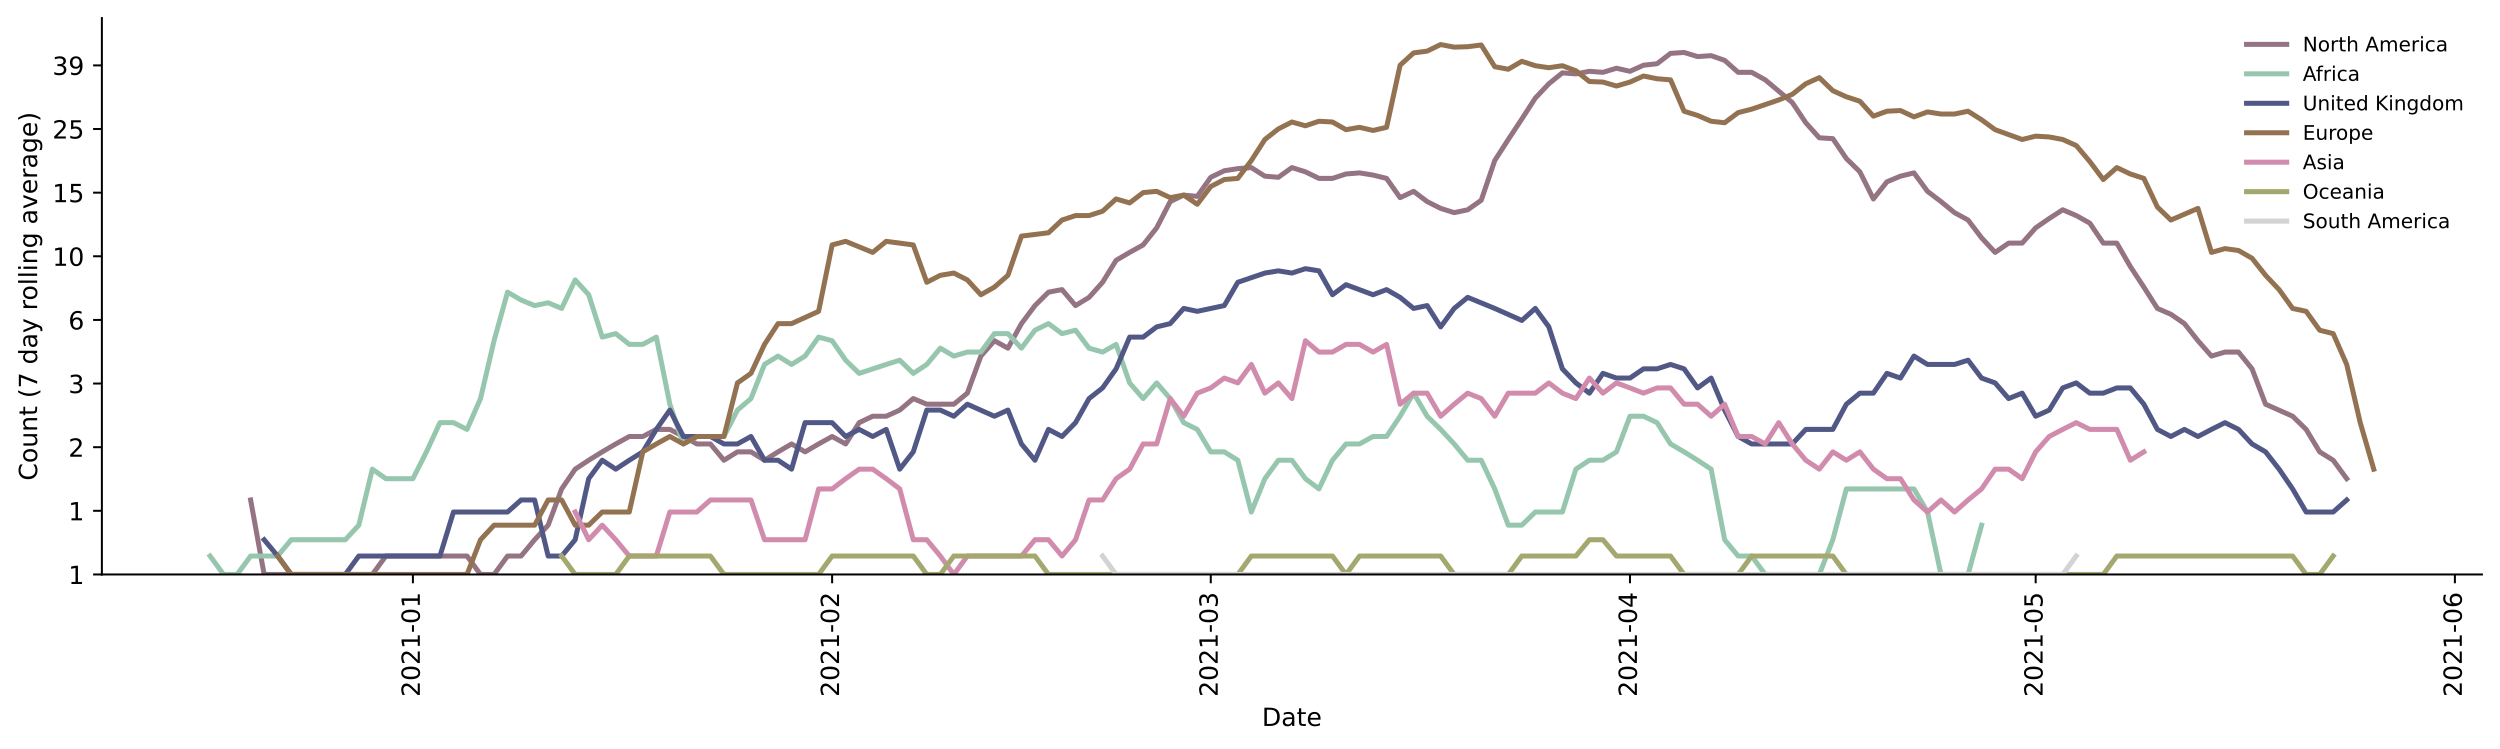 <?xml version="1.0" encoding="utf-8" standalone="no"?>
<!DOCTYPE svg PUBLIC "-//W3C//DTD SVG 1.1//EN"
  "http://www.w3.org/Graphics/SVG/1.1/DTD/svg11.dtd">
<!-- Created with matplotlib (https://matplotlib.org/) -->
<svg height="298.621pt" version="1.1" viewBox="0 0 996.403 298.621" width="996.403pt" xmlns="http://www.w3.org/2000/svg" xmlns:xlink="http://www.w3.org/1999/xlink">
 <defs>
  <style type="text/css">*{stroke-linecap:butt;stroke-linejoin:round;}</style>
 </defs>
 <g id="figure_1">
  <g id="patch_1">
   <path d="M 0 298.621 
L 996.403 298.621 
L 996.403 0 
L 0 0 
z
" style="fill:#ffffff;"/>
  </g>
  <g id="axes_1">
   <g id="patch_2">
    <path d="M 40.603 228.96 
L 989.203 228.96 
L 989.203 7.2 
L 40.603 7.2 
z
" style="fill:#ffffff;"/>
   </g>
   <g id="matplotlib.axis_1">
    <g id="xtick_1">
     <g id="line2d_1">
      <defs>
       <path d="M 0 0 
L 0 3.5 
" id="m0d26e6d332" style="stroke:#000000;stroke-width:0.8;"/>
      </defs>
      <g>
       <use style="stroke:#000000;stroke-width:0.8;" x="164.568" xlink:href="#m0d26e6d332" y="228.96"/>
      </g>
     </g>
     <g id="text_1">
      <!-- 2021-01 -->
      <g transform="translate(167.327 277.743)rotate(-90)scale(0.1 -0.1)">
       <defs>
        <path d="M 19.188 8.297 
L 53.609 8.297 
L 53.609 0 
L 7.328 0 
L 7.328 8.297 
Q 12.938 14.109 22.625 23.891 
Q 32.328 33.688 34.812 36.531 
Q 39.547 41.844 41.422 45.531 
Q 43.312 49.219 43.312 52.781 
Q 43.312 58.594 39.234 62.25 
Q 35.156 65.922 28.609 65.922 
Q 23.969 65.922 18.812 64.312 
Q 13.672 62.703 7.812 59.422 
L 7.812 69.391 
Q 13.766 71.781 18.938 73 
Q 24.125 74.219 28.422 74.219 
Q 39.75 74.219 46.484 68.547 
Q 53.219 62.891 53.219 53.422 
Q 53.219 48.922 51.531 44.891 
Q 49.859 40.875 45.406 35.406 
Q 44.188 33.984 37.641 27.219 
Q 31.109 20.453 19.188 8.297 
z
" id="DejaVuSans-50"/>
        <path d="M 31.781 66.406 
Q 24.172 66.406 20.328 58.906 
Q 16.5 51.422 16.5 36.375 
Q 16.5 21.391 20.328 13.891 
Q 24.172 6.391 31.781 6.391 
Q 39.453 6.391 43.281 13.891 
Q 47.125 21.391 47.125 36.375 
Q 47.125 51.422 43.281 58.906 
Q 39.453 66.406 31.781 66.406 
z
M 31.781 74.219 
Q 44.047 74.219 50.516 64.516 
Q 56.984 54.828 56.984 36.375 
Q 56.984 17.969 50.516 8.266 
Q 44.047 -1.422 31.781 -1.422 
Q 19.531 -1.422 13.062 8.266 
Q 6.594 17.969 6.594 36.375 
Q 6.594 54.828 13.062 64.516 
Q 19.531 74.219 31.781 74.219 
z
" id="DejaVuSans-48"/>
        <path d="M 12.406 8.297 
L 28.516 8.297 
L 28.516 63.922 
L 10.984 60.406 
L 10.984 69.391 
L 28.422 72.906 
L 38.281 72.906 
L 38.281 8.297 
L 54.391 8.297 
L 54.391 0 
L 12.406 0 
z
" id="DejaVuSans-49"/>
        <path d="M 4.891 31.391 
L 31.203 31.391 
L 31.203 23.391 
L 4.891 23.391 
z
" id="DejaVuSans-45"/>
       </defs>
       <use xlink:href="#DejaVuSans-50"/>
       <use x="63.623" xlink:href="#DejaVuSans-48"/>
       <use x="127.246" xlink:href="#DejaVuSans-50"/>
       <use x="190.869" xlink:href="#DejaVuSans-49"/>
       <use x="254.492" xlink:href="#DejaVuSans-45"/>
       <use x="290.576" xlink:href="#DejaVuSans-48"/>
       <use x="354.199" xlink:href="#DejaVuSans-49"/>
      </g>
     </g>
    </g>
    <g id="xtick_2">
     <g id="line2d_2">
      <g>
       <use style="stroke:#000000;stroke-width:0.8;" x="331.651" xlink:href="#m0d26e6d332" y="228.96"/>
      </g>
     </g>
     <g id="text_2">
      <!-- 2021-02 -->
      <g transform="translate(334.41 277.743)rotate(-90)scale(0.1 -0.1)">
       <use xlink:href="#DejaVuSans-50"/>
       <use x="63.623" xlink:href="#DejaVuSans-48"/>
       <use x="127.246" xlink:href="#DejaVuSans-50"/>
       <use x="190.869" xlink:href="#DejaVuSans-49"/>
       <use x="254.492" xlink:href="#DejaVuSans-45"/>
       <use x="290.576" xlink:href="#DejaVuSans-48"/>
       <use x="354.199" xlink:href="#DejaVuSans-50"/>
      </g>
     </g>
    </g>
    <g id="xtick_3">
     <g id="line2d_3">
      <g>
       <use style="stroke:#000000;stroke-width:0.8;" x="482.564" xlink:href="#m0d26e6d332" y="228.96"/>
      </g>
     </g>
     <g id="text_3">
      <!-- 2021-03 -->
      <g transform="translate(485.324 277.743)rotate(-90)scale(0.1 -0.1)">
       <defs>
        <path d="M 40.578 39.312 
Q 47.656 37.797 51.625 33 
Q 55.609 28.219 55.609 21.188 
Q 55.609 10.406 48.188 4.484 
Q 40.766 -1.422 27.094 -1.422 
Q 22.516 -1.422 17.656 -0.516 
Q 12.797 0.391 7.625 2.203 
L 7.625 11.719 
Q 11.719 9.328 16.594 8.109 
Q 21.484 6.891 26.812 6.891 
Q 36.078 6.891 40.938 10.547 
Q 45.797 14.203 45.797 21.188 
Q 45.797 27.641 41.281 31.266 
Q 36.766 34.906 28.719 34.906 
L 20.219 34.906 
L 20.219 43.016 
L 29.109 43.016 
Q 36.375 43.016 40.234 45.922 
Q 44.094 48.828 44.094 54.297 
Q 44.094 59.906 40.109 62.906 
Q 36.141 65.922 28.719 65.922 
Q 24.656 65.922 20.016 65.031 
Q 15.375 64.156 9.812 62.312 
L 9.812 71.094 
Q 15.438 72.656 20.344 73.438 
Q 25.25 74.219 29.594 74.219 
Q 40.828 74.219 47.359 69.109 
Q 53.906 64.016 53.906 55.328 
Q 53.906 49.266 50.438 45.094 
Q 46.969 40.922 40.578 39.312 
z
" id="DejaVuSans-51"/>
       </defs>
       <use xlink:href="#DejaVuSans-50"/>
       <use x="63.623" xlink:href="#DejaVuSans-48"/>
       <use x="127.246" xlink:href="#DejaVuSans-50"/>
       <use x="190.869" xlink:href="#DejaVuSans-49"/>
       <use x="254.492" xlink:href="#DejaVuSans-45"/>
       <use x="290.576" xlink:href="#DejaVuSans-48"/>
       <use x="354.199" xlink:href="#DejaVuSans-51"/>
      </g>
     </g>
    </g>
    <g id="xtick_4">
     <g id="line2d_4">
      <g>
       <use style="stroke:#000000;stroke-width:0.8;" x="649.647" xlink:href="#m0d26e6d332" y="228.96"/>
      </g>
     </g>
     <g id="text_4">
      <!-- 2021-04 -->
      <g transform="translate(652.407 277.743)rotate(-90)scale(0.1 -0.1)">
       <defs>
        <path d="M 37.797 64.312 
L 12.891 25.391 
L 37.797 25.391 
z
M 35.203 72.906 
L 47.609 72.906 
L 47.609 25.391 
L 58.016 25.391 
L 58.016 17.188 
L 47.609 17.188 
L 47.609 0 
L 37.797 0 
L 37.797 17.188 
L 4.891 17.188 
L 4.891 26.703 
z
" id="DejaVuSans-52"/>
       </defs>
       <use xlink:href="#DejaVuSans-50"/>
       <use x="63.623" xlink:href="#DejaVuSans-48"/>
       <use x="127.246" xlink:href="#DejaVuSans-50"/>
       <use x="190.869" xlink:href="#DejaVuSans-49"/>
       <use x="254.492" xlink:href="#DejaVuSans-45"/>
       <use x="290.576" xlink:href="#DejaVuSans-48"/>
       <use x="354.199" xlink:href="#DejaVuSans-52"/>
      </g>
     </g>
    </g>
    <g id="xtick_5">
     <g id="line2d_5">
      <g>
       <use style="stroke:#000000;stroke-width:0.8;" x="811.341" xlink:href="#m0d26e6d332" y="228.96"/>
      </g>
     </g>
     <g id="text_5">
      <!-- 2021-05 -->
      <g transform="translate(814.1 277.743)rotate(-90)scale(0.1 -0.1)">
       <defs>
        <path d="M 10.797 72.906 
L 49.516 72.906 
L 49.516 64.594 
L 19.828 64.594 
L 19.828 46.734 
Q 21.969 47.469 24.109 47.828 
Q 26.266 48.188 28.422 48.188 
Q 40.625 48.188 47.75 41.5 
Q 54.891 34.812 54.891 23.391 
Q 54.891 11.625 47.562 5.094 
Q 40.234 -1.422 26.906 -1.422 
Q 22.312 -1.422 17.547 -0.641 
Q 12.797 0.141 7.719 1.703 
L 7.719 11.625 
Q 12.109 9.234 16.797 8.062 
Q 21.484 6.891 26.703 6.891 
Q 35.156 6.891 40.078 11.328 
Q 45.016 15.766 45.016 23.391 
Q 45.016 31 40.078 35.438 
Q 35.156 39.891 26.703 39.891 
Q 22.75 39.891 18.812 39.016 
Q 14.891 38.141 10.797 36.281 
z
" id="DejaVuSans-53"/>
       </defs>
       <use xlink:href="#DejaVuSans-50"/>
       <use x="63.623" xlink:href="#DejaVuSans-48"/>
       <use x="127.246" xlink:href="#DejaVuSans-50"/>
       <use x="190.869" xlink:href="#DejaVuSans-49"/>
       <use x="254.492" xlink:href="#DejaVuSans-45"/>
       <use x="290.576" xlink:href="#DejaVuSans-48"/>
       <use x="354.199" xlink:href="#DejaVuSans-53"/>
      </g>
     </g>
    </g>
    <g id="xtick_6">
     <g id="line2d_6">
      <g>
       <use style="stroke:#000000;stroke-width:0.8;" x="978.424" xlink:href="#m0d26e6d332" y="228.96"/>
      </g>
     </g>
     <g id="text_6">
      <!-- 2021-06 -->
      <g transform="translate(981.183 277.743)rotate(-90)scale(0.1 -0.1)">
       <defs>
        <path d="M 33.016 40.375 
Q 26.375 40.375 22.484 35.828 
Q 18.609 31.297 18.609 23.391 
Q 18.609 15.531 22.484 10.953 
Q 26.375 6.391 33.016 6.391 
Q 39.656 6.391 43.531 10.953 
Q 47.406 15.531 47.406 23.391 
Q 47.406 31.297 43.531 35.828 
Q 39.656 40.375 33.016 40.375 
z
M 52.594 71.297 
L 52.594 62.312 
Q 48.875 64.062 45.094 64.984 
Q 41.312 65.922 37.594 65.922 
Q 27.828 65.922 22.672 59.328 
Q 17.531 52.734 16.797 39.406 
Q 19.672 43.656 24.016 45.922 
Q 28.375 48.188 33.594 48.188 
Q 44.578 48.188 50.953 41.516 
Q 57.328 34.859 57.328 23.391 
Q 57.328 12.156 50.688 5.359 
Q 44.047 -1.422 33.016 -1.422 
Q 20.359 -1.422 13.672 8.266 
Q 6.984 17.969 6.984 36.375 
Q 6.984 53.656 15.188 63.938 
Q 23.391 74.219 37.203 74.219 
Q 40.922 74.219 44.703 73.484 
Q 48.484 72.75 52.594 71.297 
z
" id="DejaVuSans-54"/>
       </defs>
       <use xlink:href="#DejaVuSans-50"/>
       <use x="63.623" xlink:href="#DejaVuSans-48"/>
       <use x="127.246" xlink:href="#DejaVuSans-50"/>
       <use x="190.869" xlink:href="#DejaVuSans-49"/>
       <use x="254.492" xlink:href="#DejaVuSans-45"/>
       <use x="290.576" xlink:href="#DejaVuSans-48"/>
       <use x="354.199" xlink:href="#DejaVuSans-54"/>
      </g>
     </g>
    </g>
    <g id="text_7">
     <!-- Date -->
     <g transform="translate(502.952 289.341)scale(0.1 -0.1)">
      <defs>
       <path d="M 19.672 64.797 
L 19.672 8.109 
L 31.594 8.109 
Q 46.688 8.109 53.688 14.938 
Q 60.688 21.781 60.688 36.531 
Q 60.688 51.172 53.688 57.984 
Q 46.688 64.797 31.594 64.797 
z
M 9.812 72.906 
L 30.078 72.906 
Q 51.266 72.906 61.172 64.094 
Q 71.094 55.281 71.094 36.531 
Q 71.094 17.672 61.125 8.828 
Q 51.172 0 30.078 0 
L 9.812 0 
z
" id="DejaVuSans-68"/>
       <path d="M 34.281 27.484 
Q 23.391 27.484 19.188 25 
Q 14.984 22.516 14.984 16.5 
Q 14.984 11.719 18.141 8.906 
Q 21.297 6.109 26.703 6.109 
Q 34.188 6.109 38.703 11.406 
Q 43.219 16.703 43.219 25.484 
L 43.219 27.484 
z
M 52.203 31.203 
L 52.203 0 
L 43.219 0 
L 43.219 8.297 
Q 40.141 3.328 35.547 0.953 
Q 30.953 -1.422 24.312 -1.422 
Q 15.922 -1.422 10.953 3.297 
Q 6 8.016 6 15.922 
Q 6 25.141 12.172 29.828 
Q 18.359 34.516 30.609 34.516 
L 43.219 34.516 
L 43.219 35.406 
Q 43.219 41.609 39.141 45 
Q 35.062 48.391 27.688 48.391 
Q 23 48.391 18.547 47.266 
Q 14.109 46.141 10.016 43.891 
L 10.016 52.203 
Q 14.938 54.109 19.578 55.047 
Q 24.219 56 28.609 56 
Q 40.484 56 46.344 49.844 
Q 52.203 43.703 52.203 31.203 
z
" id="DejaVuSans-97"/>
       <path d="M 18.312 70.219 
L 18.312 54.688 
L 36.812 54.688 
L 36.812 47.703 
L 18.312 47.703 
L 18.312 18.016 
Q 18.312 11.328 20.141 9.422 
Q 21.969 7.516 27.594 7.516 
L 36.812 7.516 
L 36.812 0 
L 27.594 0 
Q 17.188 0 13.234 3.875 
Q 9.281 7.766 9.281 18.016 
L 9.281 47.703 
L 2.688 47.703 
L 2.688 54.688 
L 9.281 54.688 
L 9.281 70.219 
z
" id="DejaVuSans-116"/>
       <path d="M 56.203 29.594 
L 56.203 25.203 
L 14.891 25.203 
Q 15.484 15.922 20.484 11.062 
Q 25.484 6.203 34.422 6.203 
Q 39.594 6.203 44.453 7.469 
Q 49.312 8.734 54.109 11.281 
L 54.109 2.781 
Q 49.266 0.734 44.188 -0.344 
Q 39.109 -1.422 33.891 -1.422 
Q 20.797 -1.422 13.156 6.188 
Q 5.516 13.812 5.516 26.812 
Q 5.516 40.234 12.766 48.109 
Q 20.016 56 32.328 56 
Q 43.359 56 49.781 48.891 
Q 56.203 41.797 56.203 29.594 
z
M 47.219 32.234 
Q 47.125 39.594 43.094 43.984 
Q 39.062 48.391 32.422 48.391 
Q 24.906 48.391 20.391 44.141 
Q 15.875 39.891 15.188 32.172 
z
" id="DejaVuSans-101"/>
      </defs>
      <use xlink:href="#DejaVuSans-68"/>
      <use x="77.002" xlink:href="#DejaVuSans-97"/>
      <use x="138.281" xlink:href="#DejaVuSans-116"/>
      <use x="177.49" xlink:href="#DejaVuSans-101"/>
     </g>
    </g>
   </g>
   <g id="matplotlib.axis_2">
    <g id="ytick_1">
     <g id="line2d_7">
      <defs>
       <path d="M 0 0 
L -3.5 0 
" id="m38dface75f" style="stroke:#000000;stroke-width:0.8;"/>
      </defs>
      <g>
       <use style="stroke:#000000;stroke-width:0.8;" x="40.603" xlink:href="#m38dface75f" y="228.96"/>
      </g>
     </g>
     <g id="text_8">
      <!-- 1 -->
      <g transform="translate(27.241 232.759)scale(0.1 -0.1)">
       <use xlink:href="#DejaVuSans-49"/>
      </g>
     </g>
    </g>
    <g id="ytick_2">
     <g id="line2d_8">
      <g>
       <use style="stroke:#000000;stroke-width:0.8;" x="40.603" xlink:href="#m38dface75f" y="203.597"/>
      </g>
     </g>
     <g id="text_9">
      <!-- 1 -->
      <g transform="translate(27.241 207.397)scale(0.1 -0.1)">
       <use xlink:href="#DejaVuSans-49"/>
      </g>
     </g>
    </g>
    <g id="ytick_3">
     <g id="line2d_9">
      <g>
       <use style="stroke:#000000;stroke-width:0.8;" x="40.603" xlink:href="#m38dface75f" y="178.235"/>
      </g>
     </g>
     <g id="text_10">
      <!-- 2 -->
      <g transform="translate(27.241 182.034)scale(0.1 -0.1)">
       <use xlink:href="#DejaVuSans-50"/>
      </g>
     </g>
    </g>
    <g id="ytick_4">
     <g id="line2d_10">
      <g>
       <use style="stroke:#000000;stroke-width:0.8;" x="40.603" xlink:href="#m38dface75f" y="152.872"/>
      </g>
     </g>
     <g id="text_11">
      <!-- 3 -->
      <g transform="translate(27.241 156.672)scale(0.1 -0.1)">
       <use xlink:href="#DejaVuSans-51"/>
      </g>
     </g>
    </g>
    <g id="ytick_5">
     <g id="line2d_11">
      <g>
       <use style="stroke:#000000;stroke-width:0.8;" x="40.603" xlink:href="#m38dface75f" y="127.51"/>
      </g>
     </g>
     <g id="text_12">
      <!-- 6 -->
      <g transform="translate(27.241 131.309)scale(0.1 -0.1)">
       <use xlink:href="#DejaVuSans-54"/>
      </g>
     </g>
    </g>
    <g id="ytick_6">
     <g id="line2d_12">
      <g>
       <use style="stroke:#000000;stroke-width:0.8;" x="40.603" xlink:href="#m38dface75f" y="102.147"/>
      </g>
     </g>
     <g id="text_13">
      <!-- 10 -->
      <g transform="translate(20.878 105.946)scale(0.1 -0.1)">
       <use xlink:href="#DejaVuSans-49"/>
       <use x="63.623" xlink:href="#DejaVuSans-48"/>
      </g>
     </g>
    </g>
    <g id="ytick_7">
     <g id="line2d_13">
      <g>
       <use style="stroke:#000000;stroke-width:0.8;" x="40.603" xlink:href="#m38dface75f" y="76.785"/>
      </g>
     </g>
     <g id="text_14">
      <!-- 15 -->
      <g transform="translate(20.878 80.584)scale(0.1 -0.1)">
       <use xlink:href="#DejaVuSans-49"/>
       <use x="63.623" xlink:href="#DejaVuSans-53"/>
      </g>
     </g>
    </g>
    <g id="ytick_8">
     <g id="line2d_14">
      <g>
       <use style="stroke:#000000;stroke-width:0.8;" x="40.603" xlink:href="#m38dface75f" y="51.422"/>
      </g>
     </g>
     <g id="text_15">
      <!-- 25 -->
      <g transform="translate(20.878 55.221)scale(0.1 -0.1)">
       <use xlink:href="#DejaVuSans-50"/>
       <use x="63.623" xlink:href="#DejaVuSans-53"/>
      </g>
     </g>
    </g>
    <g id="ytick_9">
     <g id="line2d_15">
      <g>
       <use style="stroke:#000000;stroke-width:0.8;" x="40.603" xlink:href="#m38dface75f" y="26.06"/>
      </g>
     </g>
     <g id="text_16">
      <!-- 39 -->
      <g transform="translate(20.878 29.859)scale(0.1 -0.1)">
       <defs>
        <path d="M 10.984 1.516 
L 10.984 10.5 
Q 14.703 8.734 18.5 7.812 
Q 22.312 6.891 25.984 6.891 
Q 35.75 6.891 40.891 13.453 
Q 46.047 20.016 46.781 33.406 
Q 43.953 29.203 39.594 26.953 
Q 35.25 24.703 29.984 24.703 
Q 19.047 24.703 12.672 31.312 
Q 6.297 37.938 6.297 49.422 
Q 6.297 60.641 12.938 67.422 
Q 19.578 74.219 30.609 74.219 
Q 43.266 74.219 49.922 64.516 
Q 56.594 54.828 56.594 36.375 
Q 56.594 19.141 48.406 8.859 
Q 40.234 -1.422 26.422 -1.422 
Q 22.703 -1.422 18.891 -0.688 
Q 15.094 0.047 10.984 1.516 
z
M 30.609 32.422 
Q 37.25 32.422 41.125 36.953 
Q 45.016 41.5 45.016 49.422 
Q 45.016 57.281 41.125 61.844 
Q 37.25 66.406 30.609 66.406 
Q 23.969 66.406 20.094 61.844 
Q 16.219 57.281 16.219 49.422 
Q 16.219 41.5 20.094 36.953 
Q 23.969 32.422 30.609 32.422 
z
" id="DejaVuSans-57"/>
       </defs>
       <use xlink:href="#DejaVuSans-51"/>
       <use x="63.623" xlink:href="#DejaVuSans-57"/>
      </g>
     </g>
    </g>
    <g id="text_17">
     <!-- Count (7 day rolling average) -->
     <g transform="translate(14.798 191.548)rotate(-90)scale(0.1 -0.1)">
      <defs>
       <path d="M 64.406 67.281 
L 64.406 56.891 
Q 59.422 61.531 53.781 63.812 
Q 48.141 66.109 41.797 66.109 
Q 29.297 66.109 22.656 58.469 
Q 16.016 50.828 16.016 36.375 
Q 16.016 21.969 22.656 14.328 
Q 29.297 6.688 41.797 6.688 
Q 48.141 6.688 53.781 8.984 
Q 59.422 11.281 64.406 15.922 
L 64.406 5.609 
Q 59.234 2.094 53.438 0.328 
Q 47.656 -1.422 41.219 -1.422 
Q 24.656 -1.422 15.125 8.703 
Q 5.609 18.844 5.609 36.375 
Q 5.609 53.953 15.125 64.078 
Q 24.656 74.219 41.219 74.219 
Q 47.75 74.219 53.531 72.484 
Q 59.328 70.75 64.406 67.281 
z
" id="DejaVuSans-67"/>
       <path d="M 30.609 48.391 
Q 23.391 48.391 19.188 42.75 
Q 14.984 37.109 14.984 27.297 
Q 14.984 17.484 19.156 11.844 
Q 23.344 6.203 30.609 6.203 
Q 37.797 6.203 41.984 11.859 
Q 46.188 17.531 46.188 27.297 
Q 46.188 37.016 41.984 42.703 
Q 37.797 48.391 30.609 48.391 
z
M 30.609 56 
Q 42.328 56 49.016 48.375 
Q 55.719 40.766 55.719 27.297 
Q 55.719 13.875 49.016 6.219 
Q 42.328 -1.422 30.609 -1.422 
Q 18.844 -1.422 12.172 6.219 
Q 5.516 13.875 5.516 27.297 
Q 5.516 40.766 12.172 48.375 
Q 18.844 56 30.609 56 
z
" id="DejaVuSans-111"/>
       <path d="M 8.5 21.578 
L 8.5 54.688 
L 17.484 54.688 
L 17.484 21.922 
Q 17.484 14.156 20.5 10.266 
Q 23.531 6.391 29.594 6.391 
Q 36.859 6.391 41.078 11.031 
Q 45.312 15.672 45.312 23.688 
L 45.312 54.688 
L 54.297 54.688 
L 54.297 0 
L 45.312 0 
L 45.312 8.406 
Q 42.047 3.422 37.719 1 
Q 33.406 -1.422 27.688 -1.422 
Q 18.266 -1.422 13.375 4.438 
Q 8.5 10.297 8.5 21.578 
z
M 31.109 56 
z
" id="DejaVuSans-117"/>
       <path d="M 54.891 33.016 
L 54.891 0 
L 45.906 0 
L 45.906 32.719 
Q 45.906 40.484 42.875 44.328 
Q 39.844 48.188 33.797 48.188 
Q 26.516 48.188 22.312 43.547 
Q 18.109 38.922 18.109 30.906 
L 18.109 0 
L 9.078 0 
L 9.078 54.688 
L 18.109 54.688 
L 18.109 46.188 
Q 21.344 51.125 25.703 53.562 
Q 30.078 56 35.797 56 
Q 45.219 56 50.047 50.172 
Q 54.891 44.344 54.891 33.016 
z
" id="DejaVuSans-110"/>
       <path id="DejaVuSans-32"/>
       <path d="M 31 75.875 
Q 24.469 64.656 21.281 53.656 
Q 18.109 42.672 18.109 31.391 
Q 18.109 20.125 21.312 9.062 
Q 24.516 -2 31 -13.188 
L 23.188 -13.188 
Q 15.875 -1.703 12.234 9.375 
Q 8.594 20.453 8.594 31.391 
Q 8.594 42.281 12.203 53.312 
Q 15.828 64.359 23.188 75.875 
z
" id="DejaVuSans-40"/>
       <path d="M 8.203 72.906 
L 55.078 72.906 
L 55.078 68.703 
L 28.609 0 
L 18.312 0 
L 43.219 64.594 
L 8.203 64.594 
z
" id="DejaVuSans-55"/>
       <path d="M 45.406 46.391 
L 45.406 75.984 
L 54.391 75.984 
L 54.391 0 
L 45.406 0 
L 45.406 8.203 
Q 42.578 3.328 38.25 0.953 
Q 33.938 -1.422 27.875 -1.422 
Q 17.969 -1.422 11.734 6.484 
Q 5.516 14.406 5.516 27.297 
Q 5.516 40.188 11.734 48.094 
Q 17.969 56 27.875 56 
Q 33.938 56 38.25 53.625 
Q 42.578 51.266 45.406 46.391 
z
M 14.797 27.297 
Q 14.797 17.391 18.875 11.75 
Q 22.953 6.109 30.078 6.109 
Q 37.203 6.109 41.297 11.75 
Q 45.406 17.391 45.406 27.297 
Q 45.406 37.203 41.297 42.844 
Q 37.203 48.484 30.078 48.484 
Q 22.953 48.484 18.875 42.844 
Q 14.797 37.203 14.797 27.297 
z
" id="DejaVuSans-100"/>
       <path d="M 32.172 -5.078 
Q 28.375 -14.844 24.75 -17.812 
Q 21.141 -20.797 15.094 -20.797 
L 7.906 -20.797 
L 7.906 -13.281 
L 13.188 -13.281 
Q 16.891 -13.281 18.938 -11.516 
Q 21 -9.766 23.484 -3.219 
L 25.094 0.875 
L 2.984 54.688 
L 12.5 54.688 
L 29.594 11.922 
L 46.688 54.688 
L 56.203 54.688 
z
" id="DejaVuSans-121"/>
       <path d="M 41.109 46.297 
Q 39.594 47.172 37.812 47.578 
Q 36.031 48 33.891 48 
Q 26.266 48 22.188 43.047 
Q 18.109 38.094 18.109 28.812 
L 18.109 0 
L 9.078 0 
L 9.078 54.688 
L 18.109 54.688 
L 18.109 46.188 
Q 20.953 51.172 25.484 53.578 
Q 30.031 56 36.531 56 
Q 37.453 56 38.578 55.875 
Q 39.703 55.766 41.062 55.516 
z
" id="DejaVuSans-114"/>
       <path d="M 9.422 75.984 
L 18.406 75.984 
L 18.406 0 
L 9.422 0 
z
" id="DejaVuSans-108"/>
       <path d="M 9.422 54.688 
L 18.406 54.688 
L 18.406 0 
L 9.422 0 
z
M 9.422 75.984 
L 18.406 75.984 
L 18.406 64.594 
L 9.422 64.594 
z
" id="DejaVuSans-105"/>
       <path d="M 45.406 27.984 
Q 45.406 37.75 41.375 43.109 
Q 37.359 48.484 30.078 48.484 
Q 22.859 48.484 18.828 43.109 
Q 14.797 37.75 14.797 27.984 
Q 14.797 18.266 18.828 12.891 
Q 22.859 7.516 30.078 7.516 
Q 37.359 7.516 41.375 12.891 
Q 45.406 18.266 45.406 27.984 
z
M 54.391 6.781 
Q 54.391 -7.172 48.188 -13.984 
Q 42 -20.797 29.203 -20.797 
Q 24.469 -20.797 20.266 -20.094 
Q 16.062 -19.391 12.109 -17.922 
L 12.109 -9.188 
Q 16.062 -11.328 19.922 -12.344 
Q 23.781 -13.375 27.781 -13.375 
Q 36.625 -13.375 41.016 -8.766 
Q 45.406 -4.156 45.406 5.172 
L 45.406 9.625 
Q 42.625 4.781 38.281 2.391 
Q 33.938 0 27.875 0 
Q 17.828 0 11.672 7.656 
Q 5.516 15.328 5.516 27.984 
Q 5.516 40.672 11.672 48.328 
Q 17.828 56 27.875 56 
Q 33.938 56 38.281 53.609 
Q 42.625 51.219 45.406 46.391 
L 45.406 54.688 
L 54.391 54.688 
z
" id="DejaVuSans-103"/>
       <path d="M 2.984 54.688 
L 12.5 54.688 
L 29.594 8.797 
L 46.688 54.688 
L 56.203 54.688 
L 35.688 0 
L 23.484 0 
z
" id="DejaVuSans-118"/>
       <path d="M 8.016 75.875 
L 15.828 75.875 
Q 23.141 64.359 26.781 53.312 
Q 30.422 42.281 30.422 31.391 
Q 30.422 20.453 26.781 9.375 
Q 23.141 -1.703 15.828 -13.188 
L 8.016 -13.188 
Q 14.5 -2 17.703 9.062 
Q 20.906 20.125 20.906 31.391 
Q 20.906 42.672 17.703 53.656 
Q 14.5 64.656 8.016 75.875 
z
" id="DejaVuSans-41"/>
      </defs>
      <use xlink:href="#DejaVuSans-67"/>
      <use x="69.824" xlink:href="#DejaVuSans-111"/>
      <use x="131.006" xlink:href="#DejaVuSans-117"/>
      <use x="194.385" xlink:href="#DejaVuSans-110"/>
      <use x="257.764" xlink:href="#DejaVuSans-116"/>
      <use x="296.973" xlink:href="#DejaVuSans-32"/>
      <use x="328.76" xlink:href="#DejaVuSans-40"/>
      <use x="367.773" xlink:href="#DejaVuSans-55"/>
      <use x="431.396" xlink:href="#DejaVuSans-32"/>
      <use x="463.184" xlink:href="#DejaVuSans-100"/>
      <use x="526.66" xlink:href="#DejaVuSans-97"/>
      <use x="587.939" xlink:href="#DejaVuSans-121"/>
      <use x="647.119" xlink:href="#DejaVuSans-32"/>
      <use x="678.906" xlink:href="#DejaVuSans-114"/>
      <use x="717.77" xlink:href="#DejaVuSans-111"/>
      <use x="778.951" xlink:href="#DejaVuSans-108"/>
      <use x="806.734" xlink:href="#DejaVuSans-108"/>
      <use x="834.518" xlink:href="#DejaVuSans-105"/>
      <use x="862.301" xlink:href="#DejaVuSans-110"/>
      <use x="925.68" xlink:href="#DejaVuSans-103"/>
      <use x="989.156" xlink:href="#DejaVuSans-32"/>
      <use x="1020.943" xlink:href="#DejaVuSans-97"/>
      <use x="1082.223" xlink:href="#DejaVuSans-118"/>
      <use x="1141.402" xlink:href="#DejaVuSans-101"/>
      <use x="1202.926" xlink:href="#DejaVuSans-114"/>
      <use x="1244.039" xlink:href="#DejaVuSans-97"/>
      <use x="1305.318" xlink:href="#DejaVuSans-103"/>
      <use x="1368.795" xlink:href="#DejaVuSans-101"/>
      <use x="1430.318" xlink:href="#DejaVuSans-41"/>
     </g>
    </g>
   </g>
   <g id="line2d_16">
    <path clip-path="url(#pdc064960e9)" d="M 99.891 199.275 
L 105.28 228.96 
L 148.399 228.96 
L 153.788 221.606 
L 186.127 221.606 
L 191.517 228.96 
L 196.907 228.96 
L 202.296 221.606 
L 207.686 221.606 
L 213.076 215.119 
L 218.466 209.316 
L 223.855 194.867 
L 229.245 186.986 
L 234.635 183.431 
L 240.025 180.093 
L 245.414 176.945 
L 250.804 173.967 
L 256.194 173.967 
L 261.584 171.142 
L 266.974 171.142 
L 272.363 173.967 
L 277.753 176.945 
L 283.143 176.945 
L 288.533 183.431 
L 293.922 180.093 
L 299.312 180.093 
L 304.702 183.431 
L 310.092 180.093 
L 315.482 176.945 
L 320.871 180.093 
L 326.261 176.945 
L 331.651 173.967 
L 337.041 176.945 
L 342.43 168.455 
L 347.82 165.893 
L 353.21 165.893 
L 358.6 163.445 
L 363.989 158.853 
L 369.379 161.101 
L 380.159 161.101 
L 385.549 156.693 
L 390.938 141.918 
L 396.328 135.792 
L 401.718 138.77 
L 407.108 128.985 
L 412.497 121.791 
L 417.887 116.44 
L 423.277 115.429 
L 428.667 121.791 
L 434.057 118.518 
L 439.446 112.504 
L 444.836 103.744 
L 450.226 100.596 
L 455.616 97.618 
L 461.005 90.81 
L 466.395 80.344 
L 471.785 77.757 
L 477.175 78.265 
L 482.564 70.657 
L 487.954 68.054 
L 493.344 67.213 
L 498.734 66.798 
L 504.124 70.214 
L 509.513 70.657 
L 514.903 66.798 
L 520.293 68.479 
L 525.683 71.103 
L 531.072 71.103 
L 536.462 69.34 
L 541.852 68.908 
L 547.242 69.775 
L 552.632 71.103 
L 558.021 78.777 
L 563.411 76.262 
L 568.801 80.344 
L 574.191 83.057 
L 579.58 84.752 
L 584.97 83.616 
L 590.36 79.817 
L 595.75 63.973 
L 601.139 55.596 
L 606.529 47.445 
L 611.919 39.08 
L 617.309 33.378 
L 622.699 29.039 
L 628.088 29.458 
L 633.478 28.417 
L 638.868 28.831 
L 644.258 27.193 
L 649.647 28.417 
L 655.037 25.995 
L 660.427 25.406 
L 665.817 21.269 
L 671.207 20.908 
L 676.596 22.552 
L 681.986 22.182 
L 687.376 24.056 
L 692.766 28.831 
L 698.155 28.831 
L 703.545 31.82 
L 714.325 40.861 
L 719.714 48.921 
L 725.104 54.924 
L 730.494 55.259 
L 735.884 63.192 
L 741.274 68.479 
L 746.663 79.295 
L 752.053 72.462 
L 757.443 70.214 
L 762.833 68.908 
L 768.222 76.262 
L 773.612 80.344 
L 779.002 84.752 
L 784.392 87.698 
L 789.782 94.793 
L 795.171 100.596 
L 800.561 96.898 
L 805.951 96.898 
L 811.341 90.81 
L 816.73 87.096 
L 822.12 83.616 
L 827.51 85.911 
L 832.9 88.922 
L 838.289 96.898 
L 843.679 96.898 
L 849.069 106.229 
L 854.459 114.437 
L 859.849 122.926 
L 865.238 125.27 
L 870.628 128.985 
L 876.018 135.792 
L 881.408 141.918 
L 886.797 140.322 
L 892.187 140.322 
L 897.577 147.005 
L 902.967 161.101 
L 913.746 165.893 
L 919.136 171.142 
L 924.526 180.093 
L 929.916 183.431 
L 935.305 190.786 
L 935.305 190.786 
" style="fill:none;stroke:#947383;stroke-linecap:square;stroke-width:2;"/>
   </g>
   <g id="line2d_17">
    <path clip-path="url(#pdc064960e9)" d="M 83.721 221.606 
L 89.111 228.96 
L 94.501 228.96 
L 99.891 221.606 
L 110.67 221.606 
L 116.06 215.119 
L 137.619 215.119 
L 143.009 209.316 
L 148.399 186.986 
L 153.788 190.786 
L 164.568 190.786 
L 169.958 180.093 
L 175.347 168.455 
L 180.737 168.455 
L 186.127 171.142 
L 191.517 158.853 
L 196.907 135.792 
L 202.296 116.44 
L 207.686 119.587 
L 213.076 121.791 
L 218.466 120.678 
L 223.855 122.926 
L 229.245 111.563 
L 234.635 117.469 
L 240.025 134.362 
L 245.414 132.968 
L 250.804 137.261 
L 256.194 137.261 
L 261.584 134.362 
L 266.974 161.101 
L 272.363 176.945 
L 277.753 173.967 
L 288.533 173.967 
L 293.922 163.445 
L 299.312 158.853 
L 304.702 145.257 
L 310.092 141.918 
L 315.482 145.257 
L 320.871 141.918 
L 326.261 134.362 
L 331.651 135.792 
L 337.041 143.562 
L 342.43 148.811 
L 353.21 145.257 
L 358.6 143.562 
L 363.989 148.811 
L 369.379 145.257 
L 374.769 138.77 
L 380.159 141.918 
L 385.549 140.322 
L 390.938 140.322 
L 396.328 132.968 
L 401.718 132.968 
L 407.108 138.77 
L 412.497 131.608 
L 417.887 128.985 
L 423.277 132.968 
L 428.667 131.608 
L 434.057 138.77 
L 439.446 140.322 
L 444.836 137.261 
L 450.226 152.611 
L 455.616 158.853 
L 461.005 152.611 
L 466.395 158.853 
L 471.785 168.455 
L 477.175 171.142 
L 482.564 180.093 
L 487.954 180.093 
L 493.344 183.431 
L 498.734 204.067 
L 504.124 190.786 
L 509.513 183.431 
L 514.903 183.431 
L 520.293 190.786 
L 525.683 194.867 
L 531.072 183.431 
L 536.462 176.945 
L 541.852 176.945 
L 547.242 173.967 
L 552.632 173.967 
L 558.021 165.893 
L 563.411 156.693 
L 568.801 165.893 
L 574.191 171.142 
L 579.58 176.945 
L 584.97 183.431 
L 590.36 183.431 
L 595.75 194.867 
L 601.139 209.316 
L 606.529 209.316 
L 611.919 204.067 
L 622.699 204.067 
L 628.088 186.986 
L 633.478 183.431 
L 638.868 183.431 
L 644.258 180.093 
L 649.647 165.893 
L 655.037 165.893 
L 660.427 168.455 
L 665.817 176.945 
L 671.207 180.093 
L 676.596 183.431 
L 681.986 186.986 
L 687.376 215.119 
L 692.766 221.606 
L 698.155 221.606 
L 703.545 228.96 
L 725.104 228.96 
L 730.494 215.119 
L 735.884 194.867 
L 762.833 194.867 
L 768.222 204.067 
L 773.612 228.96 
L 784.392 228.96 
L 789.782 209.316 
L 789.782 209.316 
" style="fill:none;stroke:#96c6ad;stroke-linecap:square;stroke-width:2;"/>
   </g>
   <g id="line2d_18">
    <path clip-path="url(#pdc064960e9)" d="M 105.28 215.119 
L 110.67 221.606 
L 116.06 228.96 
L 137.619 228.96 
L 143.009 221.606 
L 175.347 221.606 
L 180.737 204.067 
L 202.296 204.067 
L 207.686 199.275 
L 213.076 199.275 
L 218.466 221.606 
L 223.855 221.606 
L 229.245 215.119 
L 234.635 190.786 
L 240.025 183.431 
L 245.414 186.986 
L 250.804 183.431 
L 256.194 180.093 
L 261.584 171.142 
L 266.974 163.445 
L 272.363 173.967 
L 283.143 173.967 
L 288.533 176.945 
L 293.922 176.945 
L 299.312 173.967 
L 304.702 183.431 
L 310.092 183.431 
L 315.482 186.986 
L 320.871 168.455 
L 331.651 168.455 
L 337.041 173.967 
L 342.43 171.142 
L 347.82 173.967 
L 353.21 171.142 
L 358.6 186.986 
L 363.989 180.093 
L 369.379 163.445 
L 374.769 163.445 
L 380.159 165.893 
L 385.549 161.101 
L 396.328 165.893 
L 401.718 163.445 
L 407.108 176.945 
L 412.497 183.431 
L 417.887 171.142 
L 423.277 173.967 
L 428.667 168.455 
L 434.057 158.853 
L 439.446 154.614 
L 444.836 147.005 
L 450.226 134.362 
L 455.616 134.362 
L 461.005 130.28 
L 466.395 128.985 
L 471.785 122.926 
L 477.175 124.086 
L 487.954 121.791 
L 493.344 112.504 
L 504.124 108.831 
L 509.513 107.95 
L 514.903 108.831 
L 520.293 107.083 
L 525.683 107.95 
L 531.072 117.469 
L 536.462 113.462 
L 547.242 117.469 
L 552.632 115.429 
L 558.021 118.518 
L 563.411 122.926 
L 568.801 121.791 
L 574.191 130.28 
L 579.58 122.926 
L 584.97 118.518 
L 595.75 122.926 
L 606.529 127.718 
L 611.919 122.926 
L 617.309 130.28 
L 622.699 147.005 
L 628.088 152.611 
L 633.478 156.693 
L 638.868 148.811 
L 644.258 150.678 
L 649.647 150.678 
L 655.037 147.005 
L 660.427 147.005 
L 665.817 145.257 
L 671.207 147.005 
L 676.596 154.614 
L 681.986 150.678 
L 687.376 163.445 
L 692.766 173.967 
L 698.155 176.945 
L 714.325 176.945 
L 719.714 171.142 
L 730.494 171.142 
L 735.884 161.101 
L 741.274 156.693 
L 746.663 156.693 
L 752.053 148.811 
L 757.443 150.678 
L 762.833 141.918 
L 768.222 145.257 
L 779.002 145.257 
L 784.392 143.562 
L 789.782 150.678 
L 795.171 152.611 
L 800.561 158.853 
L 805.951 156.693 
L 811.341 165.893 
L 816.73 163.445 
L 822.12 154.614 
L 827.51 152.611 
L 832.9 156.693 
L 838.289 156.693 
L 843.679 154.614 
L 849.069 154.614 
L 854.459 161.101 
L 859.849 171.142 
L 865.238 173.967 
L 870.628 171.142 
L 876.018 173.967 
L 881.408 171.142 
L 886.797 168.455 
L 892.187 171.142 
L 897.577 176.945 
L 902.967 180.093 
L 908.357 186.986 
L 913.746 194.867 
L 919.136 204.067 
L 929.916 204.067 
L 935.305 199.275 
L 935.305 199.275 
" style="fill:none;stroke:#525886;stroke-linecap:square;stroke-width:2;"/>
   </g>
   <g id="line2d_19">
    <path clip-path="url(#pdc064960e9)" d="M 110.67 221.606 
L 116.06 228.96 
L 186.127 228.96 
L 191.517 215.119 
L 196.907 209.316 
L 213.076 209.316 
L 218.466 199.275 
L 223.855 199.275 
L 229.245 209.316 
L 234.635 209.316 
L 240.025 204.067 
L 250.804 204.067 
L 256.194 180.093 
L 261.584 176.945 
L 266.974 173.967 
L 272.363 176.945 
L 277.753 173.967 
L 288.533 173.967 
L 293.922 152.611 
L 299.312 148.811 
L 304.702 137.261 
L 310.092 128.985 
L 315.482 128.985 
L 326.261 124.086 
L 331.651 97.618 
L 337.041 96.187 
L 347.82 100.596 
L 353.21 96.187 
L 363.989 97.618 
L 369.379 112.504 
L 374.769 109.727 
L 380.159 108.831 
L 385.549 111.563 
L 390.938 117.469 
L 396.328 114.437 
L 401.718 109.727 
L 407.108 94.109 
L 417.887 92.766 
L 423.277 87.698 
L 428.667 85.911 
L 434.057 85.911 
L 439.446 84.181 
L 444.836 79.295 
L 450.226 80.876 
L 455.616 76.756 
L 461.005 76.262 
L 466.395 78.777 
L 471.785 77.757 
L 477.175 81.413 
L 482.564 74.33 
L 487.954 71.552 
L 493.344 71.103 
L 498.734 63.973 
L 504.124 55.596 
L 509.513 51.369 
L 514.903 48.623 
L 520.293 50.132 
L 525.683 48.326 
L 531.072 48.623 
L 536.462 51.683 
L 541.852 50.747 
L 547.242 51.999 
L 552.632 50.747 
L 558.021 25.995 
L 563.411 21.088 
L 568.801 20.371 
L 574.191 17.76 
L 579.58 18.789 
L 584.97 18.617 
L 590.36 17.93 
L 595.75 26.591 
L 601.139 27.598 
L 606.529 24.438 
L 611.919 26.193 
L 617.309 26.991 
L 622.699 26.193 
L 628.088 28.211 
L 633.478 32.482 
L 638.868 32.705 
L 644.258 34.288 
L 649.647 32.705 
L 655.037 30.305 
L 660.427 31.383 
L 665.817 31.82 
L 671.207 44.329 
L 676.596 46.007 
L 681.986 48.326 
L 687.376 48.921 
L 692.766 44.883 
L 698.155 43.509 
L 708.935 39.836 
L 714.325 37.598 
L 719.714 33.378 
L 725.104 30.949 
L 730.494 36.155 
L 735.884 38.582 
L 741.274 40.346 
L 746.663 46.291 
L 752.053 44.329 
L 757.443 44.055 
L 762.833 46.577 
L 768.222 44.605 
L 773.612 45.442 
L 779.002 45.442 
L 784.392 44.329 
L 789.782 47.737 
L 795.171 51.683 
L 805.951 55.596 
L 811.341 54.26 
L 816.73 54.591 
L 822.12 55.596 
L 827.51 58.013 
L 832.9 64.368 
L 838.289 71.552 
L 843.679 66.798 
L 849.069 69.34 
L 854.459 71.103 
L 859.849 82.504 
L 865.238 87.698 
L 876.018 83.057 
L 881.408 100.596 
L 886.797 99.087 
L 892.187 99.836 
L 897.577 102.94 
L 902.967 109.727 
L 908.357 115.429 
L 913.746 122.926 
L 919.136 124.086 
L 924.526 131.608 
L 929.916 132.968 
L 935.305 145.257 
L 940.695 168.455 
L 946.085 186.986 
L 946.085 186.986 
" style="fill:none;stroke:#937252;stroke-linecap:square;stroke-width:2;"/>
   </g>
   <g id="line2d_20">
    <path clip-path="url(#pdc064960e9)" d="M 229.245 204.067 
L 234.635 215.119 
L 240.025 209.316 
L 245.414 215.119 
L 250.804 221.606 
L 256.194 221.606 
L 261.584 221.606 
L 266.974 204.067 
L 272.363 204.067 
L 277.753 204.067 
L 283.143 199.275 
L 288.533 199.275 
L 293.922 199.275 
L 299.312 199.275 
L 304.702 215.119 
L 310.092 215.119 
L 315.482 215.119 
L 320.871 215.119 
L 326.261 194.867 
L 331.651 194.867 
L 337.041 190.786 
L 342.43 186.986 
L 347.82 186.986 
L 353.21 190.786 
L 358.6 194.867 
L 363.989 215.119 
L 369.379 215.119 
L 374.769 221.606 
L 380.159 228.96 
L 385.549 221.606 
L 390.938 221.606 
L 396.328 221.606 
L 401.718 221.606 
L 407.108 221.606 
L 412.497 215.119 
L 417.887 215.119 
L 423.277 221.606 
L 428.667 215.119 
L 434.057 199.275 
L 439.446 199.275 
L 444.836 190.786 
L 450.226 186.986 
L 455.616 176.945 
L 461.005 176.945 
L 466.395 158.853 
L 471.785 165.893 
L 477.175 156.693 
L 482.564 154.614 
L 487.954 150.678 
L 493.344 152.611 
L 498.734 145.257 
L 504.124 156.693 
L 509.513 152.611 
L 514.903 158.853 
L 520.293 135.792 
L 525.683 140.322 
L 531.072 140.322 
L 536.462 137.261 
L 541.852 137.261 
L 547.242 140.322 
L 552.632 137.261 
L 558.021 161.101 
L 563.411 156.693 
L 568.801 156.693 
L 574.191 165.893 
L 579.58 161.101 
L 584.97 156.693 
L 590.36 158.853 
L 595.75 165.893 
L 601.139 156.693 
L 606.529 156.693 
L 611.919 156.693 
L 617.309 152.611 
L 622.699 156.693 
L 628.088 158.853 
L 633.478 150.678 
L 638.868 156.693 
L 644.258 152.611 
L 649.647 154.614 
L 655.037 156.693 
L 660.427 154.614 
L 665.817 154.614 
L 671.207 161.101 
L 676.596 161.101 
L 681.986 165.893 
L 687.376 161.101 
L 692.766 173.967 
L 698.155 173.967 
L 703.545 176.945 
L 708.935 168.455 
L 714.325 176.945 
L 719.714 183.431 
L 725.104 186.986 
L 730.494 180.093 
L 735.884 183.431 
L 741.274 180.093 
L 746.663 186.986 
L 752.053 190.786 
L 757.443 190.786 
L 762.833 199.275 
L 768.222 204.067 
L 773.612 199.275 
L 779.002 204.067 
L 784.392 199.275 
L 789.782 194.867 
L 795.171 186.986 
L 800.561 186.986 
L 805.951 190.786 
L 811.341 180.093 
L 816.73 173.967 
L 822.12 171.142 
L 827.51 168.455 
L 832.9 171.142 
L 838.289 171.142 
L 843.679 171.142 
L 849.069 183.431 
L 854.459 180.093 
" style="fill:none;stroke:#d18cad;stroke-linecap:square;stroke-width:2;"/>
   </g>
   <g id="line2d_21">
    <path clip-path="url(#pdc064960e9)" d="M 223.855 221.606 
L 229.245 228.96 
L 245.414 228.96 
L 250.804 221.606 
L 283.143 221.606 
L 288.533 228.96 
L 326.261 228.96 
L 331.651 221.606 
L 363.989 221.606 
L 369.379 228.96 
L 374.769 228.96 
L 380.159 221.606 
L 412.497 221.606 
L 417.887 228.96 
L 493.344 228.96 
L 498.734 221.606 
L 531.072 221.606 
L 536.462 228.96 
L 541.852 221.606 
L 574.191 221.606 
L 579.58 228.96 
L 601.139 228.96 
L 606.529 221.606 
L 628.088 221.606 
L 633.478 215.119 
L 638.868 215.119 
L 644.258 221.606 
L 665.817 221.606 
L 671.207 228.96 
L 692.766 228.96 
L 698.155 221.606 
L 730.494 221.606 
L 735.884 228.96 
L 838.289 228.96 
L 843.679 221.606 
L 913.746 221.606 
L 919.136 228.96 
L 924.526 228.96 
L 929.916 221.606 
L 929.916 221.606 
" style="fill:none;stroke:#a4a86f;stroke-linecap:square;stroke-width:2;"/>
   </g>
   <g id="line2d_22">
    <path clip-path="url(#pdc064960e9)" d="M 439.446 221.606 
L 444.836 228.96 
L 450.226 228.96 
L 455.616 228.96 
L 461.005 228.96 
L 466.395 228.96 
L 471.785 228.96 
L 477.175 228.96 
L 482.564 228.96 
L 487.954 228.96 
L 493.344 228.96 
L 498.734 228.96 
L 504.124 228.96 
L 509.513 228.96 
L 514.903 228.96 
L 520.293 228.96 
L 525.683 228.96 
L 531.072 228.96 
L 536.462 228.96 
L 541.852 228.96 
L 547.242 228.96 
L 552.632 228.96 
L 558.021 228.96 
L 563.411 228.96 
L 568.801 228.96 
L 574.191 228.96 
L 579.58 228.96 
L 584.97 228.96 
L 590.36 228.96 
L 595.75 228.96 
L 601.139 228.96 
L 606.529 228.96 
L 611.919 228.96 
L 617.309 228.96 
L 622.699 228.96 
L 628.088 228.96 
L 633.478 228.96 
L 638.868 228.96 
L 644.258 228.96 
L 649.647 228.96 
L 655.037 228.96 
L 660.427 228.96 
L 665.817 228.96 
L 671.207 228.96 
L 676.596 228.96 
L 681.986 228.96 
L 687.376 228.96 
L 692.766 228.96 
L 698.155 228.96 
L 703.545 228.96 
L 708.935 228.96 
L 714.325 228.96 
L 719.714 228.96 
L 725.104 228.96 
L 730.494 228.96 
L 735.884 228.96 
L 741.274 228.96 
L 746.663 228.96 
L 752.053 228.96 
L 757.443 228.96 
L 762.833 228.96 
L 768.222 228.96 
L 773.612 228.96 
L 779.002 228.96 
L 784.392 228.96 
L 789.782 228.96 
L 795.171 228.96 
L 800.561 228.96 
L 805.951 228.96 
L 811.341 228.96 
L 816.73 228.96 
L 822.12 228.96 
L 827.51 221.606 
" style="fill:none;stroke:#d3d3d3;stroke-linecap:square;stroke-width:2;"/>
   </g>
   <g id="patch_3">
    <path d="M 40.603 228.96 
L 40.603 7.2 
" style="fill:none;stroke:#000000;stroke-linecap:square;stroke-linejoin:miter;stroke-width:0.8;"/>
   </g>
   <g id="patch_4">
    <path d="M 40.603 228.96 
L 989.203 228.96 
" style="fill:none;stroke:#000000;stroke-linecap:square;stroke-linejoin:miter;stroke-width:0.8;"/>
   </g>
   <g id="legend_1">
    <g id="line2d_23">
     <path d="M 895.392 17.679 
L 911.392 17.679 
" style="fill:none;stroke:#947383;stroke-linecap:square;stroke-width:2;"/>
    </g>
    <g id="line2d_24"/>
    <g id="text_18">
     <!-- North America -->
     <g transform="translate(917.792 20.479)scale(0.08 -0.08)">
      <defs>
       <path d="M 9.812 72.906 
L 23.094 72.906 
L 55.422 11.922 
L 55.422 72.906 
L 64.984 72.906 
L 64.984 0 
L 51.703 0 
L 19.391 60.984 
L 19.391 0 
L 9.812 0 
z
" id="DejaVuSans-78"/>
       <path d="M 54.891 33.016 
L 54.891 0 
L 45.906 0 
L 45.906 32.719 
Q 45.906 40.484 42.875 44.328 
Q 39.844 48.188 33.797 48.188 
Q 26.516 48.188 22.312 43.547 
Q 18.109 38.922 18.109 30.906 
L 18.109 0 
L 9.078 0 
L 9.078 75.984 
L 18.109 75.984 
L 18.109 46.188 
Q 21.344 51.125 25.703 53.562 
Q 30.078 56 35.797 56 
Q 45.219 56 50.047 50.172 
Q 54.891 44.344 54.891 33.016 
z
" id="DejaVuSans-104"/>
       <path d="M 34.188 63.188 
L 20.797 26.906 
L 47.609 26.906 
z
M 28.609 72.906 
L 39.797 72.906 
L 67.578 0 
L 57.328 0 
L 50.688 18.703 
L 17.828 18.703 
L 11.188 0 
L 0.781 0 
z
" id="DejaVuSans-65"/>
       <path d="M 52 44.188 
Q 55.375 50.25 60.062 53.125 
Q 64.75 56 71.094 56 
Q 79.641 56 84.281 50.016 
Q 88.922 44.047 88.922 33.016 
L 88.922 0 
L 79.891 0 
L 79.891 32.719 
Q 79.891 40.578 77.094 44.375 
Q 74.312 48.188 68.609 48.188 
Q 61.625 48.188 57.562 43.547 
Q 53.516 38.922 53.516 30.906 
L 53.516 0 
L 44.484 0 
L 44.484 32.719 
Q 44.484 40.625 41.703 44.406 
Q 38.922 48.188 33.109 48.188 
Q 26.219 48.188 22.156 43.531 
Q 18.109 38.875 18.109 30.906 
L 18.109 0 
L 9.078 0 
L 9.078 54.688 
L 18.109 54.688 
L 18.109 46.188 
Q 21.188 51.219 25.484 53.609 
Q 29.781 56 35.688 56 
Q 41.656 56 45.828 52.969 
Q 50 49.953 52 44.188 
z
" id="DejaVuSans-109"/>
       <path d="M 48.781 52.594 
L 48.781 44.188 
Q 44.969 46.297 41.141 47.344 
Q 37.312 48.391 33.406 48.391 
Q 24.656 48.391 19.812 42.844 
Q 14.984 37.312 14.984 27.297 
Q 14.984 17.281 19.812 11.734 
Q 24.656 6.203 33.406 6.203 
Q 37.312 6.203 41.141 7.25 
Q 44.969 8.297 48.781 10.406 
L 48.781 2.094 
Q 45.016 0.344 40.984 -0.531 
Q 36.969 -1.422 32.422 -1.422 
Q 20.062 -1.422 12.781 6.344 
Q 5.516 14.109 5.516 27.297 
Q 5.516 40.672 12.859 48.328 
Q 20.219 56 33.016 56 
Q 37.156 56 41.109 55.141 
Q 45.062 54.297 48.781 52.594 
z
" id="DejaVuSans-99"/>
      </defs>
      <use xlink:href="#DejaVuSans-78"/>
      <use x="74.805" xlink:href="#DejaVuSans-111"/>
      <use x="135.986" xlink:href="#DejaVuSans-114"/>
      <use x="177.1" xlink:href="#DejaVuSans-116"/>
      <use x="216.309" xlink:href="#DejaVuSans-104"/>
      <use x="279.688" xlink:href="#DejaVuSans-32"/>
      <use x="311.475" xlink:href="#DejaVuSans-65"/>
      <use x="379.883" xlink:href="#DejaVuSans-109"/>
      <use x="477.295" xlink:href="#DejaVuSans-101"/>
      <use x="538.818" xlink:href="#DejaVuSans-114"/>
      <use x="579.932" xlink:href="#DejaVuSans-105"/>
      <use x="607.715" xlink:href="#DejaVuSans-99"/>
      <use x="662.695" xlink:href="#DejaVuSans-97"/>
     </g>
    </g>
    <g id="line2d_25">
     <path d="M 895.392 29.421 
L 911.392 29.421 
" style="fill:none;stroke:#96c6ad;stroke-linecap:square;stroke-width:2;"/>
    </g>
    <g id="line2d_26"/>
    <g id="text_19">
     <!-- Africa -->
     <g transform="translate(917.792 32.221)scale(0.08 -0.08)">
      <defs>
       <path d="M 37.109 75.984 
L 37.109 68.5 
L 28.516 68.5 
Q 23.688 68.5 21.797 66.547 
Q 19.922 64.594 19.922 59.516 
L 19.922 54.688 
L 34.719 54.688 
L 34.719 47.703 
L 19.922 47.703 
L 19.922 0 
L 10.891 0 
L 10.891 47.703 
L 2.297 47.703 
L 2.297 54.688 
L 10.891 54.688 
L 10.891 58.5 
Q 10.891 67.625 15.141 71.797 
Q 19.391 75.984 28.609 75.984 
z
" id="DejaVuSans-102"/>
      </defs>
      <use xlink:href="#DejaVuSans-65"/>
      <use x="64.783" xlink:href="#DejaVuSans-102"/>
      <use x="99.988" xlink:href="#DejaVuSans-114"/>
      <use x="141.102" xlink:href="#DejaVuSans-105"/>
      <use x="168.885" xlink:href="#DejaVuSans-99"/>
      <use x="223.865" xlink:href="#DejaVuSans-97"/>
     </g>
    </g>
    <g id="line2d_27">
     <path d="M 895.392 41.164 
L 911.392 41.164 
" style="fill:none;stroke:#525886;stroke-linecap:square;stroke-width:2;"/>
    </g>
    <g id="line2d_28"/>
    <g id="text_20">
     <!-- United Kingdom -->
     <g transform="translate(917.792 43.964)scale(0.08 -0.08)">
      <defs>
       <path d="M 8.688 72.906 
L 18.609 72.906 
L 18.609 28.609 
Q 18.609 16.891 22.844 11.734 
Q 27.094 6.594 36.625 6.594 
Q 46.094 6.594 50.344 11.734 
Q 54.594 16.891 54.594 28.609 
L 54.594 72.906 
L 64.5 72.906 
L 64.5 27.391 
Q 64.5 13.141 57.438 5.859 
Q 50.391 -1.422 36.625 -1.422 
Q 22.797 -1.422 15.734 5.859 
Q 8.688 13.141 8.688 27.391 
z
" id="DejaVuSans-85"/>
       <path d="M 9.812 72.906 
L 19.672 72.906 
L 19.672 42.094 
L 52.391 72.906 
L 65.094 72.906 
L 28.906 38.922 
L 67.672 0 
L 54.688 0 
L 19.672 35.109 
L 19.672 0 
L 9.812 0 
z
" id="DejaVuSans-75"/>
      </defs>
      <use xlink:href="#DejaVuSans-85"/>
      <use x="73.193" xlink:href="#DejaVuSans-110"/>
      <use x="136.572" xlink:href="#DejaVuSans-105"/>
      <use x="164.355" xlink:href="#DejaVuSans-116"/>
      <use x="203.564" xlink:href="#DejaVuSans-101"/>
      <use x="265.088" xlink:href="#DejaVuSans-100"/>
      <use x="328.564" xlink:href="#DejaVuSans-32"/>
      <use x="360.352" xlink:href="#DejaVuSans-75"/>
      <use x="425.928" xlink:href="#DejaVuSans-105"/>
      <use x="453.711" xlink:href="#DejaVuSans-110"/>
      <use x="517.09" xlink:href="#DejaVuSans-103"/>
      <use x="580.566" xlink:href="#DejaVuSans-100"/>
      <use x="644.043" xlink:href="#DejaVuSans-111"/>
      <use x="705.225" xlink:href="#DejaVuSans-109"/>
     </g>
    </g>
    <g id="line2d_29">
     <path d="M 895.392 52.906 
L 911.392 52.906 
" style="fill:none;stroke:#937252;stroke-linecap:square;stroke-width:2;"/>
    </g>
    <g id="line2d_30"/>
    <g id="text_21">
     <!-- Europe -->
     <g transform="translate(917.792 55.706)scale(0.08 -0.08)">
      <defs>
       <path d="M 9.812 72.906 
L 55.906 72.906 
L 55.906 64.594 
L 19.672 64.594 
L 19.672 43.016 
L 54.391 43.016 
L 54.391 34.719 
L 19.672 34.719 
L 19.672 8.297 
L 56.781 8.297 
L 56.781 0 
L 9.812 0 
z
" id="DejaVuSans-69"/>
       <path d="M 18.109 8.203 
L 18.109 -20.797 
L 9.078 -20.797 
L 9.078 54.688 
L 18.109 54.688 
L 18.109 46.391 
Q 20.953 51.266 25.266 53.625 
Q 29.594 56 35.594 56 
Q 45.562 56 51.781 48.094 
Q 58.016 40.188 58.016 27.297 
Q 58.016 14.406 51.781 6.484 
Q 45.562 -1.422 35.594 -1.422 
Q 29.594 -1.422 25.266 0.953 
Q 20.953 3.328 18.109 8.203 
z
M 48.688 27.297 
Q 48.688 37.203 44.609 42.844 
Q 40.531 48.484 33.406 48.484 
Q 26.266 48.484 22.188 42.844 
Q 18.109 37.203 18.109 27.297 
Q 18.109 17.391 22.188 11.75 
Q 26.266 6.109 33.406 6.109 
Q 40.531 6.109 44.609 11.75 
Q 48.688 17.391 48.688 27.297 
z
" id="DejaVuSans-112"/>
      </defs>
      <use xlink:href="#DejaVuSans-69"/>
      <use x="63.184" xlink:href="#DejaVuSans-117"/>
      <use x="126.562" xlink:href="#DejaVuSans-114"/>
      <use x="165.426" xlink:href="#DejaVuSans-111"/>
      <use x="226.607" xlink:href="#DejaVuSans-112"/>
      <use x="290.084" xlink:href="#DejaVuSans-101"/>
     </g>
    </g>
    <g id="line2d_31">
     <path d="M 895.392 64.649 
L 911.392 64.649 
" style="fill:none;stroke:#d18cad;stroke-linecap:square;stroke-width:2;"/>
    </g>
    <g id="line2d_32"/>
    <g id="text_22">
     <!-- Asia -->
     <g transform="translate(917.792 67.449)scale(0.08 -0.08)">
      <defs>
       <path d="M 44.281 53.078 
L 44.281 44.578 
Q 40.484 46.531 36.375 47.5 
Q 32.281 48.484 27.875 48.484 
Q 21.188 48.484 17.844 46.438 
Q 14.5 44.391 14.5 40.281 
Q 14.5 37.156 16.891 35.375 
Q 19.281 33.594 26.516 31.984 
L 29.594 31.297 
Q 39.156 29.25 43.188 25.516 
Q 47.219 21.781 47.219 15.094 
Q 47.219 7.469 41.188 3.016 
Q 35.156 -1.422 24.609 -1.422 
Q 20.219 -1.422 15.453 -0.562 
Q 10.688 0.297 5.422 2 
L 5.422 11.281 
Q 10.406 8.688 15.234 7.391 
Q 20.062 6.109 24.812 6.109 
Q 31.156 6.109 34.562 8.281 
Q 37.984 10.453 37.984 14.406 
Q 37.984 18.062 35.516 20.016 
Q 33.062 21.969 24.703 23.781 
L 21.578 24.516 
Q 13.234 26.266 9.516 29.906 
Q 5.812 33.547 5.812 39.891 
Q 5.812 47.609 11.281 51.797 
Q 16.75 56 26.812 56 
Q 31.781 56 36.172 55.266 
Q 40.578 54.547 44.281 53.078 
z
" id="DejaVuSans-115"/>
      </defs>
      <use xlink:href="#DejaVuSans-65"/>
      <use x="68.408" xlink:href="#DejaVuSans-115"/>
      <use x="120.508" xlink:href="#DejaVuSans-105"/>
      <use x="148.291" xlink:href="#DejaVuSans-97"/>
     </g>
    </g>
    <g id="line2d_33">
     <path d="M 895.392 76.391 
L 911.392 76.391 
" style="fill:none;stroke:#a4a86f;stroke-linecap:square;stroke-width:2;"/>
    </g>
    <g id="line2d_34"/>
    <g id="text_23">
     <!-- Oceania -->
     <g transform="translate(917.792 79.191)scale(0.08 -0.08)">
      <defs>
       <path d="M 39.406 66.219 
Q 28.656 66.219 22.328 58.203 
Q 16.016 50.203 16.016 36.375 
Q 16.016 22.609 22.328 14.594 
Q 28.656 6.594 39.406 6.594 
Q 50.141 6.594 56.422 14.594 
Q 62.703 22.609 62.703 36.375 
Q 62.703 50.203 56.422 58.203 
Q 50.141 66.219 39.406 66.219 
z
M 39.406 74.219 
Q 54.734 74.219 63.906 63.938 
Q 73.094 53.656 73.094 36.375 
Q 73.094 19.141 63.906 8.859 
Q 54.734 -1.422 39.406 -1.422 
Q 24.031 -1.422 14.812 8.828 
Q 5.609 19.094 5.609 36.375 
Q 5.609 53.656 14.812 63.938 
Q 24.031 74.219 39.406 74.219 
z
" id="DejaVuSans-79"/>
      </defs>
      <use xlink:href="#DejaVuSans-79"/>
      <use x="78.711" xlink:href="#DejaVuSans-99"/>
      <use x="133.691" xlink:href="#DejaVuSans-101"/>
      <use x="195.215" xlink:href="#DejaVuSans-97"/>
      <use x="256.494" xlink:href="#DejaVuSans-110"/>
      <use x="319.873" xlink:href="#DejaVuSans-105"/>
      <use x="347.656" xlink:href="#DejaVuSans-97"/>
     </g>
    </g>
    <g id="line2d_35">
     <path d="M 895.392 88.134 
L 911.392 88.134 
" style="fill:none;stroke:#d3d3d3;stroke-linecap:square;stroke-width:2;"/>
    </g>
    <g id="line2d_36"/>
    <g id="text_24">
     <!-- South America -->
     <g transform="translate(917.792 90.934)scale(0.08 -0.08)">
      <defs>
       <path d="M 53.516 70.516 
L 53.516 60.891 
Q 47.906 63.578 42.922 64.891 
Q 37.938 66.219 33.297 66.219 
Q 25.25 66.219 20.875 63.094 
Q 16.5 59.969 16.5 54.203 
Q 16.5 49.359 19.406 46.891 
Q 22.312 44.438 30.422 42.922 
L 36.375 41.703 
Q 47.406 39.594 52.656 34.297 
Q 57.906 29 57.906 20.125 
Q 57.906 9.516 50.797 4.047 
Q 43.703 -1.422 29.984 -1.422 
Q 24.812 -1.422 18.969 -0.25 
Q 13.141 0.922 6.891 3.219 
L 6.891 13.375 
Q 12.891 10.016 18.656 8.297 
Q 24.422 6.594 29.984 6.594 
Q 38.422 6.594 43.016 9.906 
Q 47.609 13.234 47.609 19.391 
Q 47.609 24.75 44.312 27.781 
Q 41.016 30.812 33.5 32.328 
L 27.484 33.5 
Q 16.453 35.688 11.516 40.375 
Q 6.594 45.062 6.594 53.422 
Q 6.594 63.094 13.406 68.656 
Q 20.219 74.219 32.172 74.219 
Q 37.312 74.219 42.625 73.281 
Q 47.953 72.359 53.516 70.516 
z
" id="DejaVuSans-83"/>
      </defs>
      <use xlink:href="#DejaVuSans-83"/>
      <use x="63.477" xlink:href="#DejaVuSans-111"/>
      <use x="124.658" xlink:href="#DejaVuSans-117"/>
      <use x="188.037" xlink:href="#DejaVuSans-116"/>
      <use x="227.246" xlink:href="#DejaVuSans-104"/>
      <use x="290.625" xlink:href="#DejaVuSans-32"/>
      <use x="322.412" xlink:href="#DejaVuSans-65"/>
      <use x="390.82" xlink:href="#DejaVuSans-109"/>
      <use x="488.232" xlink:href="#DejaVuSans-101"/>
      <use x="549.756" xlink:href="#DejaVuSans-114"/>
      <use x="590.869" xlink:href="#DejaVuSans-105"/>
      <use x="618.652" xlink:href="#DejaVuSans-99"/>
      <use x="673.633" xlink:href="#DejaVuSans-97"/>
     </g>
    </g>
   </g>
  </g>
 </g>
 <defs>
  <clipPath id="pdc064960e9">
   <rect height="221.76" width="948.6" x="40.603" y="7.2"/>
  </clipPath>
 </defs>
</svg>
